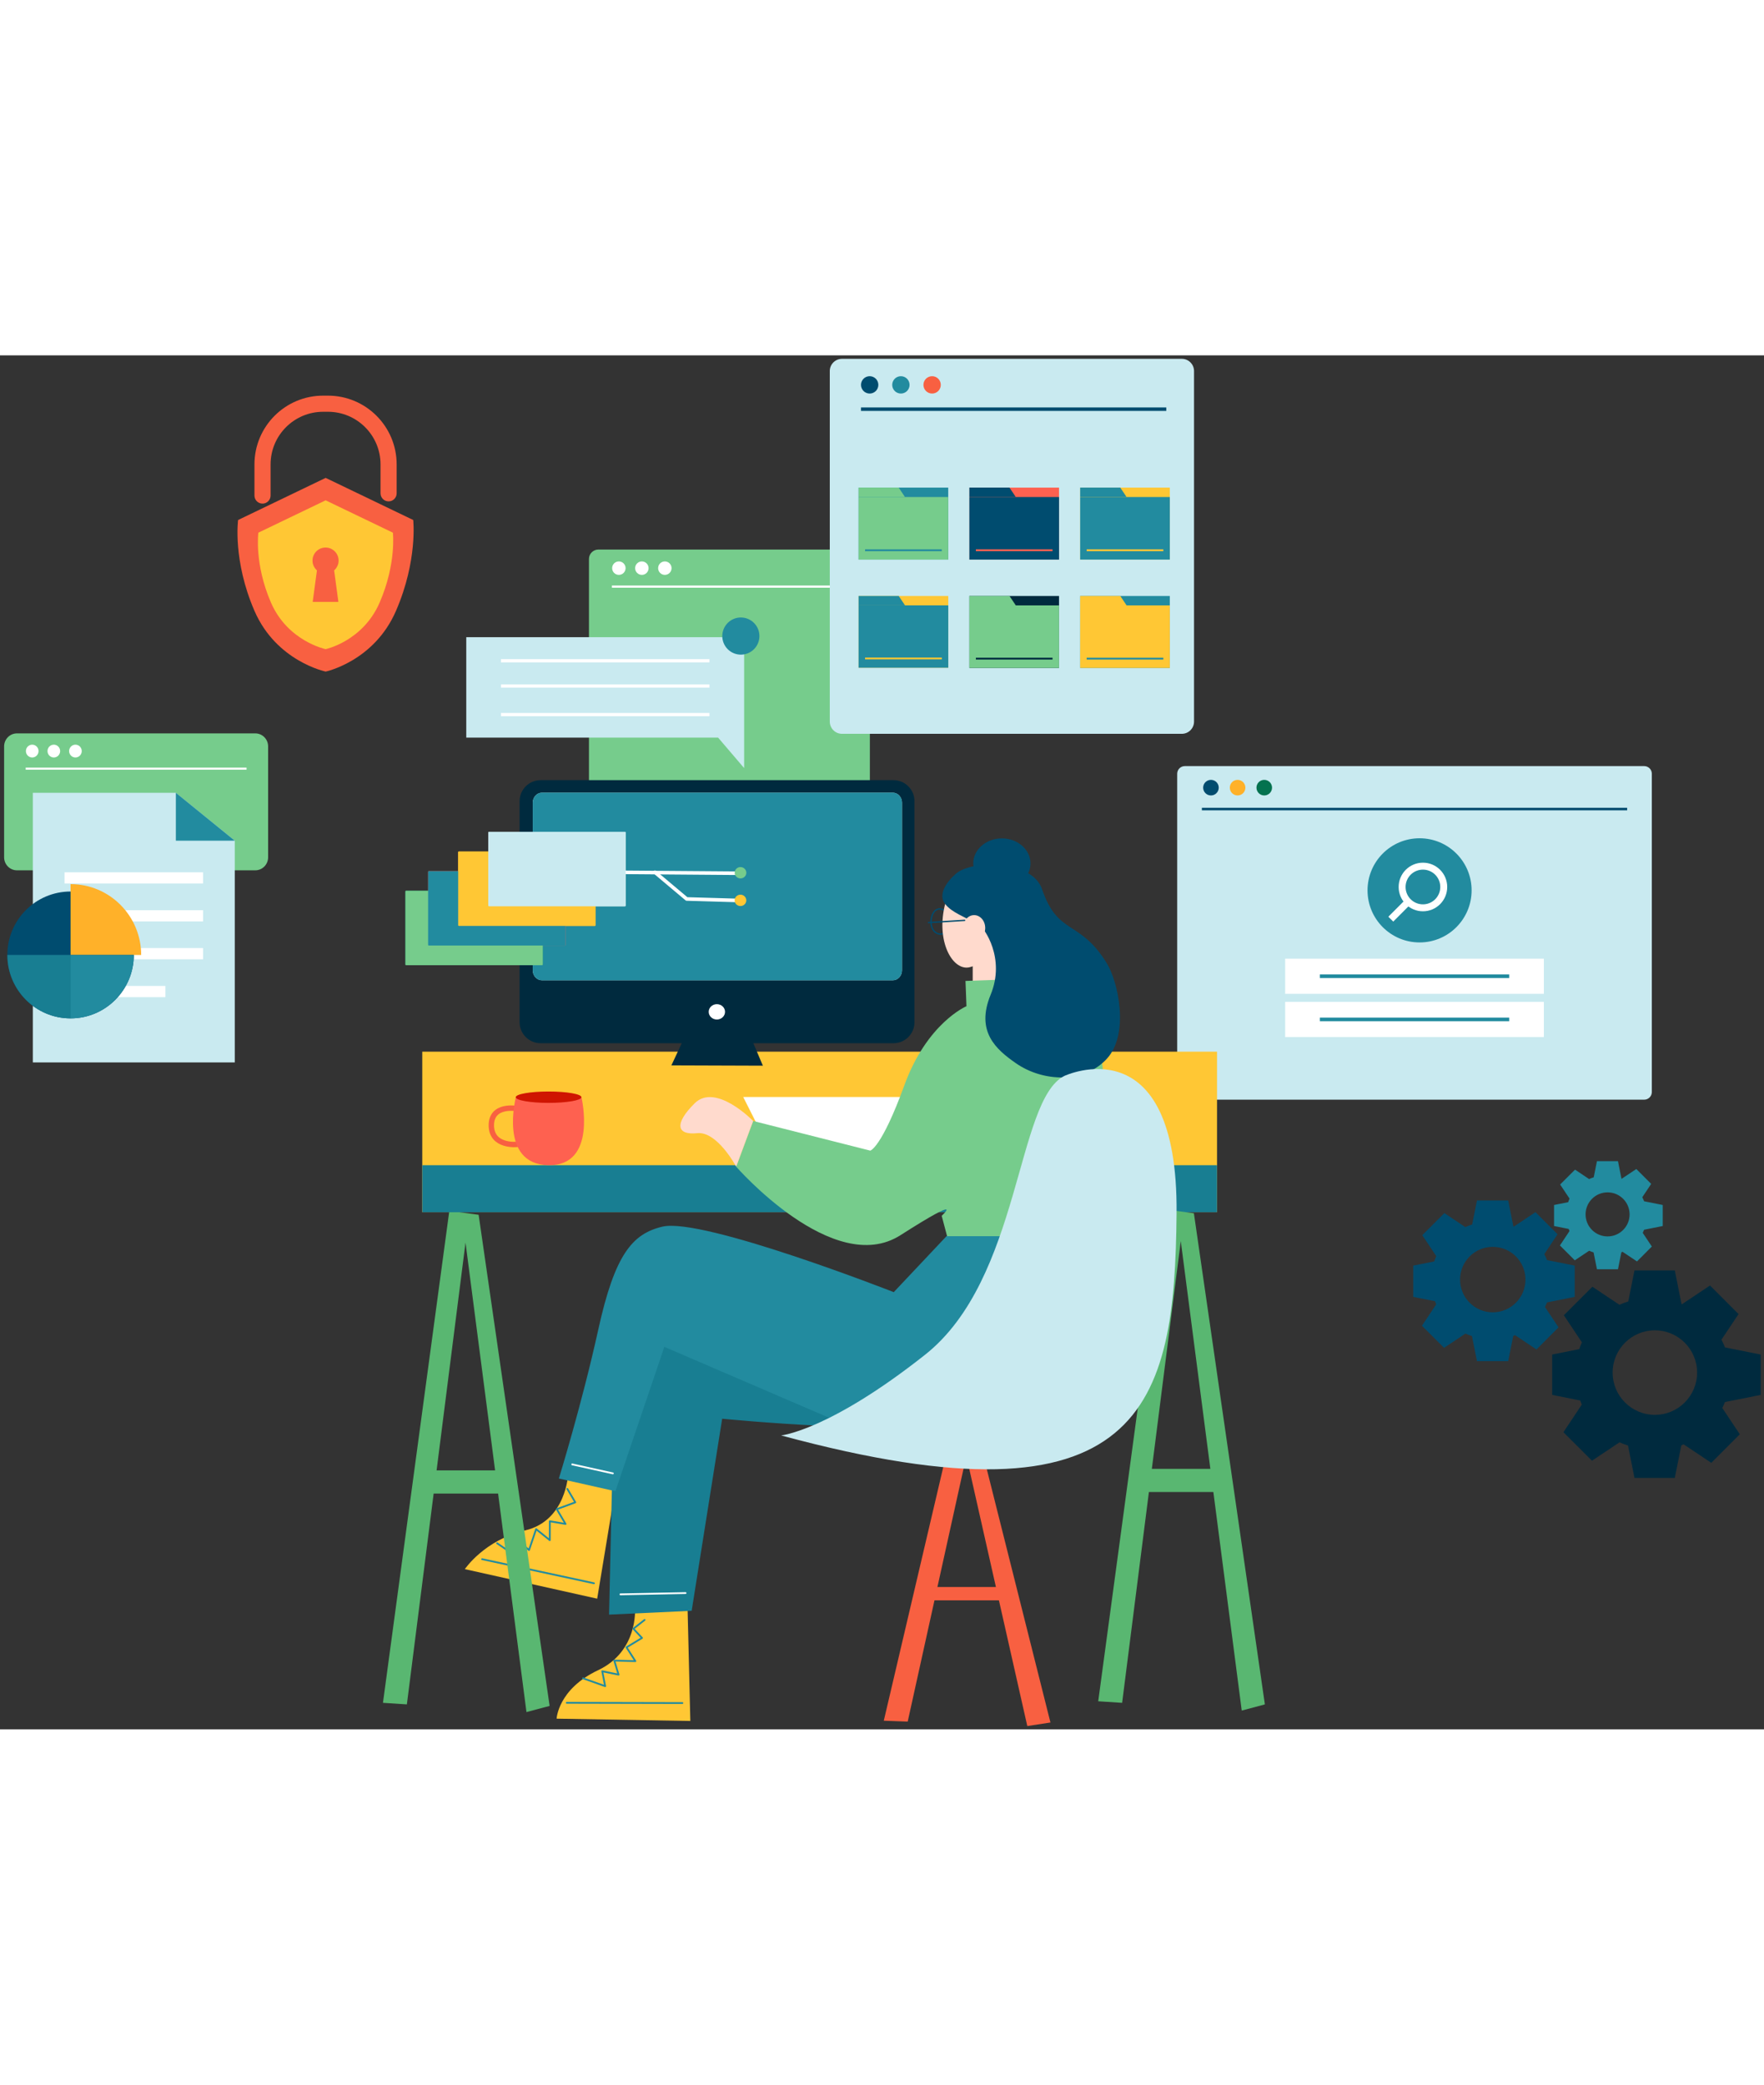 <?xml version="1.0" encoding="UTF-8"?>
<svg width="550px" height="650px" viewBox="0 0 493 384" version="1.1" xmlns="http://www.w3.org/2000/svg" xmlns:xlink="http://www.w3.org/1999/xlink">
    <rect x="0" y="0" width="493" height="384" fill="#333333" stroke="none"/>
    <title>E37FA0C1-0698-49FB-8967-FED0A6A35F89</title>
    <defs>
        <path d="M100.843,0.119 L2.815,0.119 C1.39,0.119 0.235,1.359 0.235,2.888 L0.235,49.786 C0.235,51.315 1.39,52.555 2.815,52.555 L100.843,52.555 C102.268,52.555 103.423,51.315 103.423,49.786 L103.423,2.888 C103.423,1.359 102.268,0.119 100.843,0.119 Z" id="path-1"></path>
    </defs>
    <g id="Solutions" stroke="none" stroke-width="1" fill="none" fill-rule="evenodd">
        <g id="BiznetGio---SOLUTIONS-Versi-2" transform="translate(-824, -164)">
            <g id="Group-29" transform="translate(0, 100)">
                <g id="Solutions" transform="translate(824, 64)">
                    <g id="Group" transform="translate(164.499, 54.128)">
                        <path d="M2.731,0.146 L75.984,0.146 C77.435,0.146 78.611,1.324 78.611,2.776 L78.611,77.942 C78.611,79.394 77.435,80.571 75.984,80.571 L2.731,80.571 C1.28,80.571 0.104,79.394 0.104,77.942 L0.104,2.776 C0.104,1.324 1.28,0.146 2.731,0.146 Z" id="Path" fill="#76CC8C"></path>
                        <polygon id="Path" fill="#FFFFFF" fill-rule="nonzero" points="6.517 10.195 72.198 10.195 72.198 10.809 6.517 10.809"></polygon>
                        <path d="M6.581,5.344 C6.581,4.305 7.422,3.463 8.459,3.463 C9.497,3.463 10.338,4.305 10.338,5.344 C10.338,6.382 9.497,7.223 8.459,7.223 C7.422,7.223 6.581,6.382 6.581,5.344 Z" id="Path" fill="#FFFFFF" fill-rule="nonzero"></path>
                        <path d="M13.007,5.344 C13.007,4.305 13.848,3.463 14.885,3.463 C15.923,3.463 16.764,4.305 16.764,5.344 C16.764,6.382 15.923,7.223 14.885,7.223 C13.848,7.223 13.007,6.382 13.007,5.344 Z" id="Path" fill="#FFFFFF" fill-rule="nonzero"></path>
                        <path d="M19.432,5.344 C19.432,4.305 20.274,3.463 21.311,3.463 C22.348,3.463 23.19,4.305 23.19,5.344 C23.19,6.382 22.348,7.223 21.311,7.223 C20.274,7.223 19.432,6.382 19.432,5.344 Z" id="Path" fill="#FFFFFF" fill-rule="nonzero"></path>
                    </g>
                    <g id="Group-28" transform="translate(328.872, 114.588)">
                        <g id="Group">
                            <path d="M2.261,0.207 L130.648,0.207 C131.825,0.207 132.779,1.162 132.779,2.34 L132.779,91.304 C132.779,92.482 131.825,93.437 130.648,93.437 L2.261,93.437 C1.084,93.437 0.13,92.482 0.13,91.304 L0.13,2.34 C0.13,1.162 1.084,0.207 2.261,0.207 Z" id="Path" fill="#C9EAF0"></path>
                            <polygon id="Path" fill="#004C6F" points="7.03 11.856 125.88 11.856 125.88 12.567 7.03 12.567"></polygon>
                            <path d="M7.385,6.232 C7.385,5.028 8.36,4.052 9.563,4.052 C10.765,4.052 11.74,5.028 11.74,6.232 C11.74,7.435 10.765,8.411 9.563,8.411 C8.36,8.411 7.385,7.435 7.385,6.232 Z" id="Path" fill="#004C6F"></path>
                            <path d="M14.834,6.232 C14.834,5.028 15.809,4.052 17.011,4.052 C18.214,4.052 19.189,5.028 19.189,6.232 C19.189,7.435 18.214,8.411 17.011,8.411 C15.809,8.411 14.834,7.435 14.834,6.232 Z" id="Path" fill="#FFB129" fill-rule="nonzero"></path>
                            <path d="M22.283,6.232 C22.283,5.028 23.258,4.052 24.46,4.052 C25.663,4.052 26.638,5.028 26.638,6.232 C26.638,7.435 25.663,8.411 24.46,8.411 C23.258,8.411 22.283,7.435 22.283,6.232 Z" id="Path" fill="#04724F" fill-rule="nonzero"></path>
                            <path d="M61.929,30.096 C61.929,27.594 63.956,25.565 66.454,25.565 C68.953,25.565 70.98,27.594 70.98,30.096 C70.98,32.598 68.953,34.627 66.454,34.627 C63.956,34.627 61.929,32.598 61.929,30.096 Z" id="Path" fill="#FE6150" fill-rule="nonzero"></path>
                            <g transform="translate(30.073, 53.881)" id="Path">
                                <polygon fill="#FFFFFF" fill-rule="nonzero" points="0.232 0.146 72.528 0.146 72.528 9.977 0.232 9.977"></polygon>
                                <polygon fill="#228B9F" points="9.924 4.554 62.838 4.554 62.838 5.569 9.924 5.569"></polygon>
                            </g>
                            <g transform="translate(30.073, 65.773)" id="Path">
                                <polygon fill="#FFFFFF" fill-rule="nonzero" points="0.232 0.323 72.528 0.323 72.528 10.153 0.232 10.153"></polygon>
                                <polygon fill="#228B9F" points="9.924 4.73 62.838 4.73 62.838 5.746 9.924 5.746"></polygon>
                            </g>
                        </g>
                        <g id="Group" transform="translate(53.325, 20.378)">
                            <path d="M0,14.556 C0,6.517 6.511,0 14.543,0 C22.575,0 29.086,6.517 29.086,14.556 C29.086,22.595 22.575,29.112 14.543,29.112 C6.511,29.112 0,22.595 0,14.556 Z" id="Path" fill="#228B9F"></path>
                            <g id="Group-23" transform="translate(5.817, 6.822)" fill="#FFFFFF">
                                <path d="M9.665,0 C13.413,0 16.452,3.041 16.452,6.793 C16.452,10.544 13.413,13.585 9.665,13.585 C5.917,13.585 2.878,10.544 2.878,6.793 C2.878,3.041 5.917,0 9.665,0 Z M9.665,1.941 C6.988,1.941 4.817,4.113 4.817,6.793 C4.817,9.472 6.988,11.645 9.665,11.645 C12.342,11.645 14.513,9.472 14.513,6.793 C14.513,4.113 12.342,1.941 9.665,1.941 Z" id="Shape"></path>
                                <polygon id="Path" fill-rule="nonzero" points="5.817 12.008 4.445 10.645 0 15.104 1.372 16.467"></polygon>
                            </g>
                        </g>
                    </g>
                    <g id="Group" transform="translate(231.014, 0.198)">
                        <path d="M4.299,0.772 L99.288,0.772 C101.169,0.772 102.693,2.306 102.693,4.198 L102.693,102.147 C102.693,104.04 101.169,105.574 99.288,105.574 L4.299,105.574 C2.417,105.574 0.891,104.04 0.891,102.147 L0.891,4.198 C0.891,2.306 2.417,0.772 4.299,0.772 Z" id="Path" fill="#C9EAF0"></path>
                        <g transform="translate(8.647, 36.676)" id="Path">
                            <polygon fill="#228B9F" points="0.294 0.091 25.347 0.091 25.347 20.205 0.294 20.205"></polygon>
                            <polygon fill="#76CC8C" points="0.294 2.721 25.347 2.721 25.347 20.205 0.294 20.205"></polygon>
                            <polygon fill="#76CC8C" points="0.294 0.091 11.509 0.091 13.265 2.721 0.294 2.721"></polygon>
                            <polygon fill="#228B9F" points="2.107 17.347 23.538 17.347 23.538 17.852 2.107 17.852"></polygon>
                        </g>
                        <g transform="translate(39.672, 36.676)" id="Path">
                            <polygon fill="#FE6150" fill-rule="nonzero" points="0.235 0.091 25.288 0.091 25.288 20.205 0.235 20.205"></polygon>
                            <polygon fill="#004C6F" points="0.235 2.721 25.288 2.721 25.288 20.205 0.235 20.205"></polygon>
                            <polygon fill="#004C6F" points="0.235 0.091 11.449 0.091 13.206 2.721 0.235 2.721"></polygon>
                            <polygon fill="#FE6150" fill-rule="nonzero" points="2.048 17.347 23.475 17.347 23.475 17.852 2.048 17.852"></polygon>
                        </g>
                        <g transform="translate(70.698, 36.676)" id="Path">
                            <polygon fill="#FFC734" points="0.172 0.091 25.225 0.091 25.225 20.205 0.172 20.205"></polygon>
                            <polygon fill="#228B9F" points="0.172 2.721 25.225 2.721 25.225 20.205 0.172 20.205"></polygon>
                            <polygon fill="#228B9F" points="0.172 0.091 11.387 0.091 13.143 2.721 0.172 2.721"></polygon>
                            <polygon fill="#FFC734" points="1.985 17.347 23.415 17.347 23.415 17.852 1.985 17.852"></polygon>
                        </g>
                        <g transform="translate(8.647, 66.758)">
                            <polygon id="Path" fill="#FFC734" points="0.294 0.293 25.362 0.293 25.362 20.347 0.294 20.347"></polygon>
                            <g id="Path-2" transform="translate(0.294, 2.916)" fill="#228B9F">
                                <polygon id="Path" points="1.88910112e-14 3.26717315e-13 25.067 3.26717315e-13 25.067 17.431 1.88910112e-14 17.431"></polygon>
                            </g>
                            <polygon id="Path" fill="#228B9F" points="0.294 0.293 11.516 0.293 13.273 2.916 0.294 2.916"></polygon>
                            <polygon id="Path" fill="#FFC734" fill-rule="nonzero" points="2.108 17.498 23.551 17.498 23.551 18.001 2.108 18.001"></polygon>
                        </g>
                        <g transform="translate(39.672, 66.758)" id="Path">
                            <polygon fill="#002A3E" points="0.235 0.294 25.288 0.294 25.288 20.408 0.235 20.408"></polygon>
                            <polygon fill="#76CC8C" points="0.235 2.924 25.288 2.924 25.288 20.408 0.235 20.408"></polygon>
                            <polygon fill="#76CC8C" points="0.235 0.294 11.449 0.294 13.206 2.924 0.235 2.924"></polygon>
                            <polygon fill="#002A3E" points="2.048 17.551 23.475 17.551 23.475 18.055 2.048 18.055"></polygon>
                        </g>
                        <g transform="translate(70.698, 66.758)" id="Path">
                            <polygon fill="#228B9F" points="0.172 0.294 25.225 0.294 25.225 20.408 0.172 20.408"></polygon>
                            <polygon fill="#FFC734" points="0.172 2.924 25.225 2.924 25.225 20.408 0.172 20.408"></polygon>
                            <polygon fill="#FFC734" points="0.172 0.294 11.387 0.294 13.143 2.924 0.172 2.924"></polygon>
                            <polygon fill="#228B9F" points="1.985 17.551 23.415 17.551 23.415 18.055 1.985 18.055"></polygon>
                        </g>
                        <polygon id="Path" fill="#004C6F" points="9.617 14.357 94.937 14.357 94.937 15.328 9.617 15.328"></polygon>
                        <path d="M9.617,8.05 C9.617,6.71 10.704,5.624 12.042,5.624 C13.38,5.624 14.464,6.71 14.464,8.05 C14.464,9.39 13.38,10.476 12.042,10.476 C10.704,10.476 9.617,9.39 9.617,8.05 Z" id="Path" fill="#004C6F"></path>
                        <path d="M18.342,8.05 C18.342,6.71 19.427,5.624 20.768,5.624 C22.106,5.624 23.19,6.71 23.19,8.05 C23.19,9.39 22.106,10.476 20.768,10.476 C19.427,10.476 18.342,9.39 18.342,8.05 Z" id="Path" fill="#228B9F"></path>
                        <path d="M27.068,8.05 C27.068,6.71 28.153,5.624 29.494,5.624 C30.832,5.624 31.916,6.71 31.916,8.05 C31.916,9.39 30.832,10.476 29.494,10.476 C28.153,10.476 27.068,9.39 27.068,8.05 Z" id="Path" fill="#F86041"></path>
                    </g>
                    <g id="Group" transform="translate(129.971, 73.079)">
                        <polygon id="Path" fill="#C9EAF0" points="0.342 5.693 0.342 33.753 70.723 33.753 78 42.271 78 33.753 78 28.834 78 5.693"></polygon>
                        <polygon id="Path" fill="#FFFFFF" fill-rule="nonzero" points="10.032 11.822 68.311 11.822 68.311 12.727 10.032 12.727"></polygon>
                        <polygon id="Path" fill="#FFFFFF" fill-rule="nonzero" points="10.032 18.877 68.311 18.877 68.311 19.782 10.032 19.782"></polygon>
                        <polygon id="Path" fill="#FFFFFF" fill-rule="nonzero" points="10.032 26.872 68.311 26.872 68.311 27.776 10.032 27.776"></polygon>
                        <path d="M71.894,5.374 C71.894,2.506 74.217,0.181 77.082,0.181 C79.948,0.181 82.271,2.506 82.271,5.374 C82.271,8.242 79.948,10.566 77.082,10.566 C74.217,10.566 71.894,8.242 71.894,5.374 Z" id="Path" fill="#228B9F"></path>
                    </g>
                    <g id="Group" transform="translate(66.144, 11.148)">
                        <g transform="translate(0, 23.039)" id="Path">
                            <path d="M0.401,11.826 L24.87,0.058 L49.338,11.826 C49.338,11.826 50.642,23.098 44.525,37.223 C38.408,51.349 24.87,54.19 24.87,54.19 C24.87,54.19 11.091,51.349 4.974,37.223 C-1.143,23.098 0.401,11.826 0.401,11.826 Z" fill="#F86041"></path>
                            <path d="M6.063,15.37 L24.863,6.328 L43.663,15.37 C43.663,15.37 44.665,24.03 39.965,34.884 C35.265,45.737 24.863,47.92 24.863,47.92 C24.863,47.92 14.276,45.737 9.576,34.884 C4.876,24.03 6.063,15.37 6.063,15.37 Z" fill="#FFC734"></path>
                            <path d="M24.841,19.525 C22.826,19.525 21.193,21.159 21.193,23.176 C21.193,24.265 21.679,25.232 22.434,25.901 L21.246,34.723 L28.428,34.723 L27.24,25.908 C28,25.239 28.489,24.269 28.489,23.176 C28.489,21.159 26.856,19.525 24.841,19.525 Z" fill="#F86041"></path>
                        </g>
                        <path d="M24.181,0.109 C13.571,0.109 4.972,8.715 4.972,19.334 L4.972,28.028 C4.972,29.274 5.977,30.286 7.221,30.286 C8.466,30.286 9.478,29.274 9.478,28.028 L9.478,19.334 C9.478,11.206 16.06,4.618 24.181,4.618 L25.504,4.618 C33.625,4.618 40.207,11.206 40.207,19.334 L40.207,27.403 C40.207,28.649 41.212,29.662 42.456,29.662 C43.701,29.662 44.713,28.649 44.713,27.403 L44.713,19.334 C44.713,8.715 36.114,0.109 25.504,0.109 L24.181,0.109 Z" id="Path" fill="#F86041"></path>
                    </g>
                    <g id="Group" transform="translate(394.841, 224.899)">
                        <path d="M17.94,11.299 L16.596,18.012 C15.946,18.213 15.308,18.45 14.68,18.734 L8.829,14.826 L2.655,20.999 L6.557,26.856 C6.338,27.339 6.156,27.836 5.985,28.333 L0.126,29.503 L0.126,38.24 L6.2,39.451 C6.315,39.746 6.412,40.042 6.542,40.331 L2.562,46.313 L8.736,52.486 L14.706,48.503 C15.304,48.773 15.917,48.998 16.54,49.192 L17.94,56.203 L26.669,56.203 L28.079,49.159 C28.247,49.095 28.41,49.013 28.577,48.943 L34.569,52.942 L40.736,46.761 L36.949,41.069 C37.153,40.649 37.358,40.223 37.528,39.783 L45.255,38.24 L45.255,29.503 L37.528,27.96 C37.306,27.386 37.049,26.832 36.767,26.292 L40.461,20.741 L34.287,14.56 L28.195,18.626 C28.172,18.617 28.15,18.609 28.128,18.601 L26.669,11.299 L17.94,11.299 Z M22.354,24.258 C27.4,24.258 31.499,28.357 31.495,33.408 C31.495,38.459 27.4,42.558 22.354,42.558 C17.309,42.558 13.214,38.459 13.214,33.408 C13.214,28.357 17.309,24.258 22.354,24.258 Z" id="Shape" fill="#004C6F"></path>
                        <path d="M61.958,30.852 L60.224,39.519 C59.389,39.778 58.561,40.084 57.752,40.451 L50.196,35.405 L42.221,43.376 L47.263,50.939 C46.981,51.563 46.743,52.203 46.524,52.846 L38.958,54.357 L38.958,65.638 L46.803,67.202 C46.948,67.582 47.074,67.964 47.241,68.338 L42.102,76.062 L50.077,84.033 L57.785,78.89 C58.557,79.239 59.348,79.529 60.15,79.779 L61.958,88.832 L73.23,88.832 L75.049,79.736 C75.268,79.654 75.476,79.548 75.692,79.458 L83.433,84.622 L91.397,76.64 L86.503,69.291 C86.77,68.748 87.034,68.198 87.253,67.631 L97.229,65.638 L97.229,54.357 L87.253,52.364 C86.967,51.623 86.633,50.908 86.269,50.21 L91.044,43.043 L83.069,35.062 L75.202,40.312 C75.172,40.3 75.142,40.29 75.116,40.28 L73.23,30.852 L61.958,30.852 Z M67.661,47.584 C74.177,47.584 79.464,52.876 79.464,59.399 C79.464,65.921 74.177,71.214 67.661,71.214 C61.145,71.214 55.854,65.921 55.854,59.399 C55.854,52.876 61.145,47.584 67.661,47.584 Z" id="Shape" fill="#002A3E"></path>
                        <path d="M51.473,0.309 L50.568,4.826 C50.133,4.961 49.702,5.12 49.279,5.311 L45.344,2.681 L41.185,6.836 L43.814,10.777 C43.666,11.102 43.543,11.436 43.428,11.771 L39.485,12.558 L39.485,18.437 L43.573,19.252 C43.651,19.451 43.714,19.65 43.803,19.844 L41.126,23.87 L45.281,28.024 L49.298,25.344 C49.699,25.525 50.111,25.677 50.53,25.807 L51.473,30.525 L57.347,30.525 L58.294,25.785 C58.409,25.742 58.517,25.687 58.632,25.64 L62.664,28.331 L66.814,24.171 L64.264,20.341 C64.405,20.058 64.539,19.772 64.654,19.476 L69.855,18.437 L69.855,12.558 L64.654,11.52 C64.505,11.134 64.331,10.761 64.141,10.398 L66.629,6.662 L62.474,2.503 L58.372,5.239 C58.357,5.233 58.342,5.228 58.327,5.222 L57.347,0.309 L51.473,0.309 Z M54.444,9.029 C57.841,9.029 60.596,11.787 60.596,15.186 C60.596,18.585 57.841,21.343 54.444,21.343 C51.046,21.343 48.292,18.585 48.292,15.186 C48.292,11.787 51.046,9.029 54.444,9.029 Z" id="Shape" fill="#228B9F"></path>
                    </g>
                    <g id="Group" transform="translate(106.708, 118.389)">
                        <path d="M65.476,197.112 L60.192,229.1 L23.208,220.843 C23.208,220.843 28.62,212.718 40.089,210.01 C51.558,207.301 52.074,194.275 52.074,194.275 L65.476,197.112 Z" id="Path" fill="#FFC734"></path>
                        <path d="M116.818,79.483 L70.601,79.483 C69.249,79.483 68.153,80.215 68.153,81.117 L68.153,83.251 C68.153,84.153 69.249,84.885 70.601,84.885 L116.818,84.885 C118.17,84.885 119.266,84.153 119.266,83.251 L119.266,81.117 C119.266,80.215 118.17,79.483 116.818,79.483 Z" id="Path" fill="#66C6A2" fill-rule="nonzero"></path>
                        <path d="M156.318,36.173 C154.871,35.911 153.635,37.066 153.348,39.238 C153.047,41.513 154.148,43.255 155.761,43.512 C157.409,43.774 158.726,42.359 158.743,39.877 C158.756,37.912 157.714,36.425 156.318,36.173 Z M156.248,36.532 C157.453,36.751 158.384,38.082 158.371,39.877 C158.356,42.15 157.22,43.363 155.819,43.14 C154.418,42.917 153.443,41.371 153.719,39.285 C153.981,37.305 155.033,36.313 156.248,36.532 Z" id="Shape" fill="#004C6F"></path>
                        <path d="M178.762,42.719 C181.52,35.865 178.747,28.416 172.568,26.08 C166.39,23.745 158.799,28.589 157.231,35.809 C154.986,46.147 159.913,54.069 164.596,52.529 C170.871,50.467 176.005,49.573 178.762,42.719 Z" id="Path" fill="#FFDACD" fill-rule="nonzero"></path>
                        <path d="M103.812,97.579 C103.812,97.579 94.005,90.736 87.438,90.645 C80.87,90.555 76.102,91.366 77.631,92.536 C79.161,93.707 84.919,93.887 84.919,93.887 C84.919,93.887 82.489,100.01 83.479,101.271 C84.469,102.531 99.853,107.214 99.853,107.214 L103.812,97.579 Z" id="Path" fill="#C77850" fill-rule="nonzero"></path>
                        <polygon id="Path" fill="#FFDACD" fill-rule="nonzero" points="177.398 40.695 165.143 40.695 165.143 56.411 177.398 56.411"></polygon>
                        <polygon id="Path" fill="#FFC734" points="233.423 76.22 11.305 76.22 11.305 121.098 233.423 121.098"></polygon>
                        <polygon id="Path" fill="#002A3E" points="101.545 68.43 86.364 68.43 80.931 80.049 106.493 80.138"></polygon>
                        <polygon id="Path" fill="#FFFFFF" fill-rule="nonzero" points="177.432 88.89 101.007 88.89 111.536 109.798 191.019 109.968"></polygon>
                        <path d="M142.999,0.337 L44.383,0.337 C41.138,0.337 38.506,2.97 38.506,6.218 L38.506,67.975 C38.506,71.223 41.138,73.856 44.383,73.856 L142.999,73.856 C146.244,73.856 148.875,71.223 148.875,67.975 L148.875,6.218 C148.875,2.97 146.244,0.337 142.999,0.337 Z" id="Path" fill="#002A3E"></path>
                        <path d="M95.923,65.087 C95.923,63.902 94.901,62.94 93.641,62.94 C92.38,62.94 91.358,63.902 91.358,65.087 C91.358,66.273 92.38,67.235 93.641,67.235 C94.901,67.235 95.923,66.273 95.923,65.087 Z" id="Path" fill="#FFFFFF" fill-rule="nonzero"></path>
                        <polyline id="Path" stroke="#228B9F" stroke-width="0.5" stroke-linecap="round" stroke-linejoin="round" points="32.219 213.613 36.68 216.652 36.745 211.831 41.149 215.5 43.124 209.667 46.945 212.74 46.959 207.46 51.35 208.215 48.898 204.081 54.071 202.174 51.857 198.426"></polyline>
                        <line x1="28.037" y1="218.06" x2="59.296" y2="224.793" id="Path" stroke="#228B9F" stroke-width="0.5" stroke-linecap="round" stroke-linejoin="round"></line>
                        <g transform="translate(41.954, 3.716)">
                            <g id="Mask-link" fill="#CAE3DB" fill-rule="nonzero">
                                <path d="M100.843,0.119 L2.815,0.119 C1.39,0.119 0.235,1.359 0.235,2.888 L0.235,49.786 C0.235,51.315 1.39,52.555 2.815,52.555 L100.843,52.555 C102.268,52.555 103.423,51.315 103.423,49.786 L103.423,2.888 C103.423,1.359 102.268,0.119 100.843,0.119 Z" id="Mask"></path>
                            </g>
                            <g id="Clipped">
                                <mask id="mask-2" fill="white">
                                    <use xlink:href="#path-1"></use>
                                </mask>
                                <use id="Mask" fill="#228B9F" xlink:href="#path-1"></use>
                                <polygon id="Path" fill="#04724F" fill-rule="nonzero" mask="url(#mask-2)" points="107.114 55.56 -3.227 55.56 -3.227 70.882 107.114 70.882"></polygon>
                            </g>
                        </g>
                        <polygon id="Path" fill="#59B771" points="27.06 121.806 46.899 259.073 40.429 260.797 23.394 129.576 7.005 258.642 0.32 258.207 18.865 120.726"></polygon>
                        <polygon id="Path" fill="#59B771" points="35.254 193.245 9.593 193.245 9.593 199.72 35.254 199.72"></polygon>
                        <path d="M11.427,107.945 L233.3,107.945 C233.368,107.945 233.423,108 233.423,108.068 L233.423,120.975 C233.423,121.043 233.368,121.098 233.3,121.098 L11.427,121.098 C11.36,121.098 11.305,121.043 11.305,120.975 L11.305,108.068 C11.305,108 11.36,107.945 11.427,107.945 Z" id="Path" fill="#187E92"></path>
                        <path d="M182.271,55.767 L163.125,56.447 L163.397,63.514 C163.397,63.514 152.398,68.134 146.016,85.666 C139.634,103.197 136.512,103.877 136.512,103.877 L103.787,95.587 L99.035,108.362 C99.035,108.362 126.192,139.483 144.93,127.524 C163.668,115.565 156.472,122.088 156.472,122.088 L158.237,128.747 L198.022,129.563 C198.022,129.563 203.827,93.82 201.009,77.104 C198.192,60.388 186.752,62.698 186.752,62.698 L182.271,55.767 Z" id="Path" fill="#76CC8C"></path>
                        <g transform="translate(200.117, 120.026)" fill="#59B771" id="Path">
                            <polygon points="26.842 1.349 46.68 138.617 40.213 140.341 23.176 9.118 6.788 138.182 0.102 137.751 18.648 0.269"></polygon>
                            <polygon points="35.037 72.788 9.375 72.788 9.375 79.262 35.037 79.262"></polygon>
                        </g>
                        <g transform="translate(139.97, 183.94)" fill="#F86041" id="Path">
                            <polygon points="27.061 0.805 46.9 79.767 40.43 80.759 23.395 5.274 7.006 79.518 0.321 79.269 18.866 0.184"></polygon>
                            <polygon points="35.255 41.901 9.594 41.901 9.594 45.625 35.255 45.625"></polygon>
                        </g>
                        <path d="M160.465,26.46 C157.655,28.911 155.435,32.393 157.411,34.91 C159.387,37.427 162.62,38.326 167.201,41.023 C168.287,41.663 174.378,50.053 170.156,60.301 C165.935,70.549 171.592,75.55 177.235,79.461 C184.856,84.743 196.298,85.146 202.653,78.173 C209.007,71.199 205.783,56.673 202.653,51.567 C195.012,39.105 188.98,43.928 184.512,30.776 C181.724,22.567 164.898,22.595 160.465,26.46 Z" id="Path" fill="#004C6F"></path>
                        <path d="M181.292,23.611 C181.292,19.745 177.711,16.611 173.292,16.611 C168.874,16.611 165.292,19.745 165.292,23.611 C165.292,27.477 168.874,30.611 173.292,30.611 C177.711,30.611 181.292,27.477 181.292,23.611 Z" id="Path" fill="#004C6F"></path>
                        <path d="M85.45,231.679 L86.223,263.276 L48.852,262.633 C48.852,262.633 49.239,254.38 60.45,249.088 C71.661,243.801 70.759,231.936 70.759,231.936 L85.45,231.679 Z" id="Path" fill="#FFC734"></path>
                        <path d="M152.668,178.627 C149.827,184.137 95.124,178.805 95.124,178.805 L86.599,232.489 L63.51,233.556 L64.753,178.805 C64.753,178.805 65.997,137.564 79.495,139.697 C92.993,141.83 152.135,151.252 152.135,151.252 C152.135,151.252 155.51,173.116 152.668,178.627 Z" id="Path" fill="#187E92"></path>
                        <path d="M168.638,41.652 C168.638,39.666 167.251,38.056 165.539,38.056 C163.828,38.056 162.441,39.666 162.441,41.652 C162.441,43.638 163.828,45.248 165.539,45.248 C167.251,45.248 168.638,43.638 168.638,41.652 Z" id="Path" fill="#FFDACD" fill-rule="nonzero"></path>
                        <path d="M157.819,127.788 L143.078,143.43 C143.078,143.43 89.663,122.469 78.429,125.121 C69.98,127.116 65.108,132.942 60.491,153.918 C55.873,174.894 49.479,195.514 49.479,195.514 L65.286,199.069 L78.962,158.718 L132.244,181.649 C132.244,181.649 191.745,197.033 197.958,155.873 C201.688,131.165 198.136,127.788 198.136,127.788 L157.819,127.788 Z" id="Path" fill="#228B9F"></path>
                        <path d="M190.748,83.003 C190.748,83.003 222.6,68.029 222.118,121.485 C221.635,174.94 213.27,211.006 111.6,183.474 C111.6,183.474 124.952,182.185 151.817,160.932 C178.683,139.679 177.235,89.766 190.748,83.003 Z" id="Path" fill="#C9EAF0"></path>
                        <path d="M162.885,39.331 L152.768,39.958 C152.665,39.964 152.587,40.053 152.594,40.155 C152.6,40.258 152.689,40.336 152.791,40.33 L162.908,39.703 C163.01,39.697 163.088,39.608 163.082,39.505 C163.076,39.403 162.987,39.325 162.885,39.331 Z" id="Path" fill="#004C6F"></path>
                        <g transform="translate(30.444, 87.325)" id="Path">
                            <path d="M7.236,4.789 C7.236,4.789 0.127,3.495 0.168,9.518 C0.208,15.542 7.276,14.814 7.276,14.814" stroke="#F86041" stroke-width="1.5" stroke-linecap="round" stroke-linejoin="round"></path>
                            <path d="M25.355,1.639 C25.355,1.639 29.931,20.944 16.038,20.616 C2.144,20.289 7.048,1.476 7.048,1.476 L25.355,1.639 Z" fill="#FE6150" fill-rule="nonzero"></path>
                            <path d="M25.344,1.618 C25.344,0.74 21.236,0.029 16.168,0.029 C11.1,0.029 6.992,0.74 6.992,1.618 C6.992,2.496 11.1,3.208 16.168,3.208 C21.236,3.208 25.344,2.496 25.344,1.618 Z" fill="#CF1501" fill-rule="nonzero"></path>
                        </g>
                        <polyline id="Path" stroke="#228B9F" stroke-width="0.5" stroke-linecap="round" stroke-linejoin="round" points="56.247 251.359 62.42 253.548 61.609 249.378 66.164 250.33 64.967 246.398 70.866 246.558 68.389 242.697 72.717 240.077 70.308 237.495 73.437 235.042"></polyline>
                        <line x1="51.693" y1="258.201" x2="84.008" y2="258.273" id="Path" stroke="#228B9F" stroke-width="0.5" stroke-linecap="round" stroke-linejoin="round"></line>
                        <line x1="66.69" y1="227.889" x2="84.884" y2="227.532" id="Path" stroke="#FFFFFF" stroke-width="0.5" stroke-linecap="round" stroke-linejoin="round"></line>
                        <line x1="53.216" y1="191.571" x2="64.574" y2="194.081" id="Path" stroke="#FFFFFF" stroke-width="0.5" stroke-linecap="round" stroke-linejoin="round"></line>
                        <path d="M99.035,108.362 C99.035,108.362 93.758,98.408 88.136,99.001 C82.514,99.593 81.552,96.483 87.438,90.645 C93.323,84.807 103.787,95.587 103.787,95.587 C101.167,102.629 99.035,108.362 99.035,108.362 Z" id="Path" fill="#FFDACD" fill-rule="nonzero"></path>
                    </g>
                    <g id="Group" transform="translate(113, 133)">
                        <g id="Path">
                            <path d="M0.495,16.631 L38.504,16.631 C38.614,16.631 38.702,16.722 38.702,16.834 L38.702,37.229 C38.702,37.341 38.614,37.432 38.504,37.432 L0.495,37.432 C0.386,37.432 0.297,37.341 0.297,37.229 L0.297,16.834 C0.297,16.722 0.386,16.631 0.495,16.631 Z" fill="#0D9066"></path>
                            <path d="M6.847,11.144 L44.856,11.144 C44.965,11.144 45.054,11.235 45.054,11.348 L45.054,31.743 C45.054,31.855 44.965,31.946 44.856,31.946 L6.847,31.946 C6.737,31.946 6.649,31.855 6.649,31.743 L6.649,11.348 C6.649,11.235 6.737,11.144 6.847,11.144 Z" fill="#FE6150"></path>
                            <path d="M15.25,5.658 L53.259,5.658 C53.368,5.658 53.457,5.749 53.457,5.861 L53.457,26.256 C53.457,26.368 53.368,26.459 53.259,26.459 L15.25,26.459 C15.14,26.459 15.052,26.368 15.052,26.256 L15.052,5.861 C15.052,5.749 15.14,5.658 15.25,5.658 Z" fill="#FFB129"></path>
                            <path d="M23.655,0.171 L61.664,0.171 C61.773,0.171 61.862,0.262 61.862,0.374 L61.862,20.769 C61.862,20.881 61.773,20.972 61.664,20.972 L23.655,20.972 C23.545,20.972 23.457,20.881 23.457,20.769 L23.457,0.374 C23.457,0.262 23.545,0.171 23.655,0.171 Z" fill="#CAE3DB"></path>
                        </g>
                        <g transform="translate(42, 10)" id="Path">
                            <line x1="0.292" y1="1.338" x2="50.422" y2="1.73" stroke="#FFFFFF" stroke-linecap="round" stroke-linejoin="round"></line>
                            <polyline stroke="#FFFFFF" stroke-linecap="round" stroke-linejoin="round" points="28.038 1.469 36.915 8.931 50.882 9.335"></polyline>
                            <path d="M50.321,1.603 C50.321,0.726 51.053,0.014 51.952,0.014 C52.852,0.014 53.584,0.726 53.584,1.603 C53.584,2.48 52.852,3.19 51.952,3.19 C51.053,3.19 50.321,2.48 50.321,1.603 Z" fill="#76CC8C"></path>
                            <path d="M50.314,9.319 C50.314,8.441 51.042,7.73 51.945,7.73 C52.844,7.73 53.573,8.441 53.573,9.319 C53.573,10.196 52.844,10.906 51.945,10.906 C51.042,10.906 50.314,10.196 50.314,9.319 Z" fill="#FFC734"></path>
                        </g>
                        <g id="Path">
                            <path d="M0.495,16.631 L38.504,16.631 C38.614,16.631 38.702,16.722 38.702,16.834 L38.702,37.229 C38.702,37.341 38.614,37.432 38.504,37.432 L0.495,37.432 C0.386,37.432 0.297,37.341 0.297,37.229 L0.297,16.834 C0.297,16.722 0.386,16.631 0.495,16.631 Z" fill="#76CC8C"></path>
                            <path d="M6.847,11.144 L44.856,11.144 C44.965,11.144 45.054,11.235 45.054,11.348 L45.054,31.743 C45.054,31.855 44.965,31.946 44.856,31.946 L6.847,31.946 C6.737,31.946 6.649,31.855 6.649,31.743 L6.649,11.348 C6.649,11.235 6.737,11.144 6.847,11.144 Z" fill="#228B9F"></path>
                            <path d="M15.25,5.658 L53.259,5.658 C53.368,5.658 53.457,5.749 53.457,5.861 L53.457,26.256 C53.457,26.368 53.368,26.459 53.259,26.459 L15.25,26.459 C15.14,26.459 15.052,26.368 15.052,26.256 L15.052,5.861 C15.052,5.749 15.14,5.658 15.25,5.658 Z" fill="#FFC734"></path>
                            <path d="M23.655,0.171 L61.664,0.171 C61.773,0.171 61.862,0.262 61.862,0.374 L61.862,20.769 C61.862,20.881 61.773,20.972 61.664,20.972 L23.655,20.972 C23.545,20.972 23.457,20.881 23.457,20.769 L23.457,0.374 C23.457,0.262 23.545,0.171 23.655,0.171 Z" fill="#C9EAF0"></path>
                        </g>
                    </g>
                    <g id="Group" transform="translate(0.523, 105.424)">
                        <g transform="translate(0.446, 0.135)" id="Path">
                            <path d="M3.768,0.092 L70.378,0.092 C72.358,0.092 73.963,1.719 73.963,3.726 L73.963,34.728 C73.963,36.735 72.358,38.362 70.378,38.362 L3.768,38.362 C1.788,38.362 0.183,36.735 0.183,34.728 L0.183,3.726 C0.183,1.719 1.788,0.092 3.768,0.092 Z" fill="#76CC8C"></path>
                            <polygon fill="#FFFFFF" fill-rule="nonzero" points="6.21 9.655 67.937 9.655 67.937 10.239 6.21 10.239"></polygon>
                            <path d="M6.27,5.038 C6.27,4.049 7.061,3.248 8.036,3.248 C9.011,3.248 9.801,4.049 9.801,5.038 C9.801,6.026 9.011,6.827 8.036,6.827 C7.061,6.827 6.27,6.026 6.27,5.038 Z" fill="#FFFFFF" fill-rule="nonzero"></path>
                            <path d="M12.309,5.038 C12.309,4.049 13.1,3.248 14.075,3.248 C15.05,3.248 15.84,4.049 15.84,5.038 C15.84,6.026 15.05,6.827 14.075,6.827 C13.1,6.827 12.309,6.026 12.309,5.038 Z" fill="#FFFFFF" fill-rule="nonzero"></path>
                            <path d="M18.348,5.038 C18.348,4.049 19.139,3.248 20.114,3.248 C21.088,3.248 21.879,4.049 21.879,5.038 C21.879,6.026 21.088,6.827 20.114,6.827 C19.139,6.827 18.348,6.026 18.348,5.038 Z" fill="#FFFFFF" fill-rule="nonzero"></path>
                        </g>
                        <g transform="translate(1.416, 16.631)" id="Path">
                            <polygon fill="#C9EAF0" points="7.238 0.201 47.211 0.201 63.675 13.58 63.675 75.561 7.238 75.561"></polygon>
                            <g transform="translate(16.001, 22.279)" fill="#FFFFFF" fill-rule="nonzero">
                                <polygon points="0.097 0.145 38.814 0.145 38.814 3.28 0.097 3.28"></polygon>
                                <polygon points="0.097 10.732 38.814 10.732 38.814 13.868 0.097 13.868"></polygon>
                                <polygon points="0.097 21.32 38.814 21.32 38.814 24.455 0.097 24.455"></polygon>
                                <polygon points="0.097 31.907 28.277 31.907 28.277 35.043 0.097 35.043"></polygon>
                            </g>
                            <polygon fill="#228B9F" points="47.211 0.201 47.211 13.58 63.675 13.58"></polygon>
                            <g transform="translate(0, 25.633)">
                                <path d="M0.111,19.887 C0.111,10.096 8.024,2.159 17.784,2.159 C27.544,2.159 35.457,10.096 35.457,19.887 C35.457,29.677 27.544,37.614 17.784,37.614 C8.024,37.614 0.111,29.677 0.111,19.887 Z" fill="#004C6F"></path>
                                <path d="M17.786,0.094 C28.682,0.094 37.515,8.96 37.515,19.891 L17.786,19.891 L17.786,0.094 Z" fill="#FFB129"></path>
                                <path d="M17.786,37.622 C27.546,37.622 35.457,29.681 35.457,19.891 L17.786,19.891 L17.786,37.622 Z" fill="#228B9F"></path>
                                <path d="M17.782,37.614 C8.022,37.614 0.111,29.674 0.111,19.883 L17.782,19.883 L17.782,37.614 Z" fill="#187E92"></path>
                            </g>
                        </g>
                    </g>
                </g>
            </g>
        </g>
    </g>
</svg>